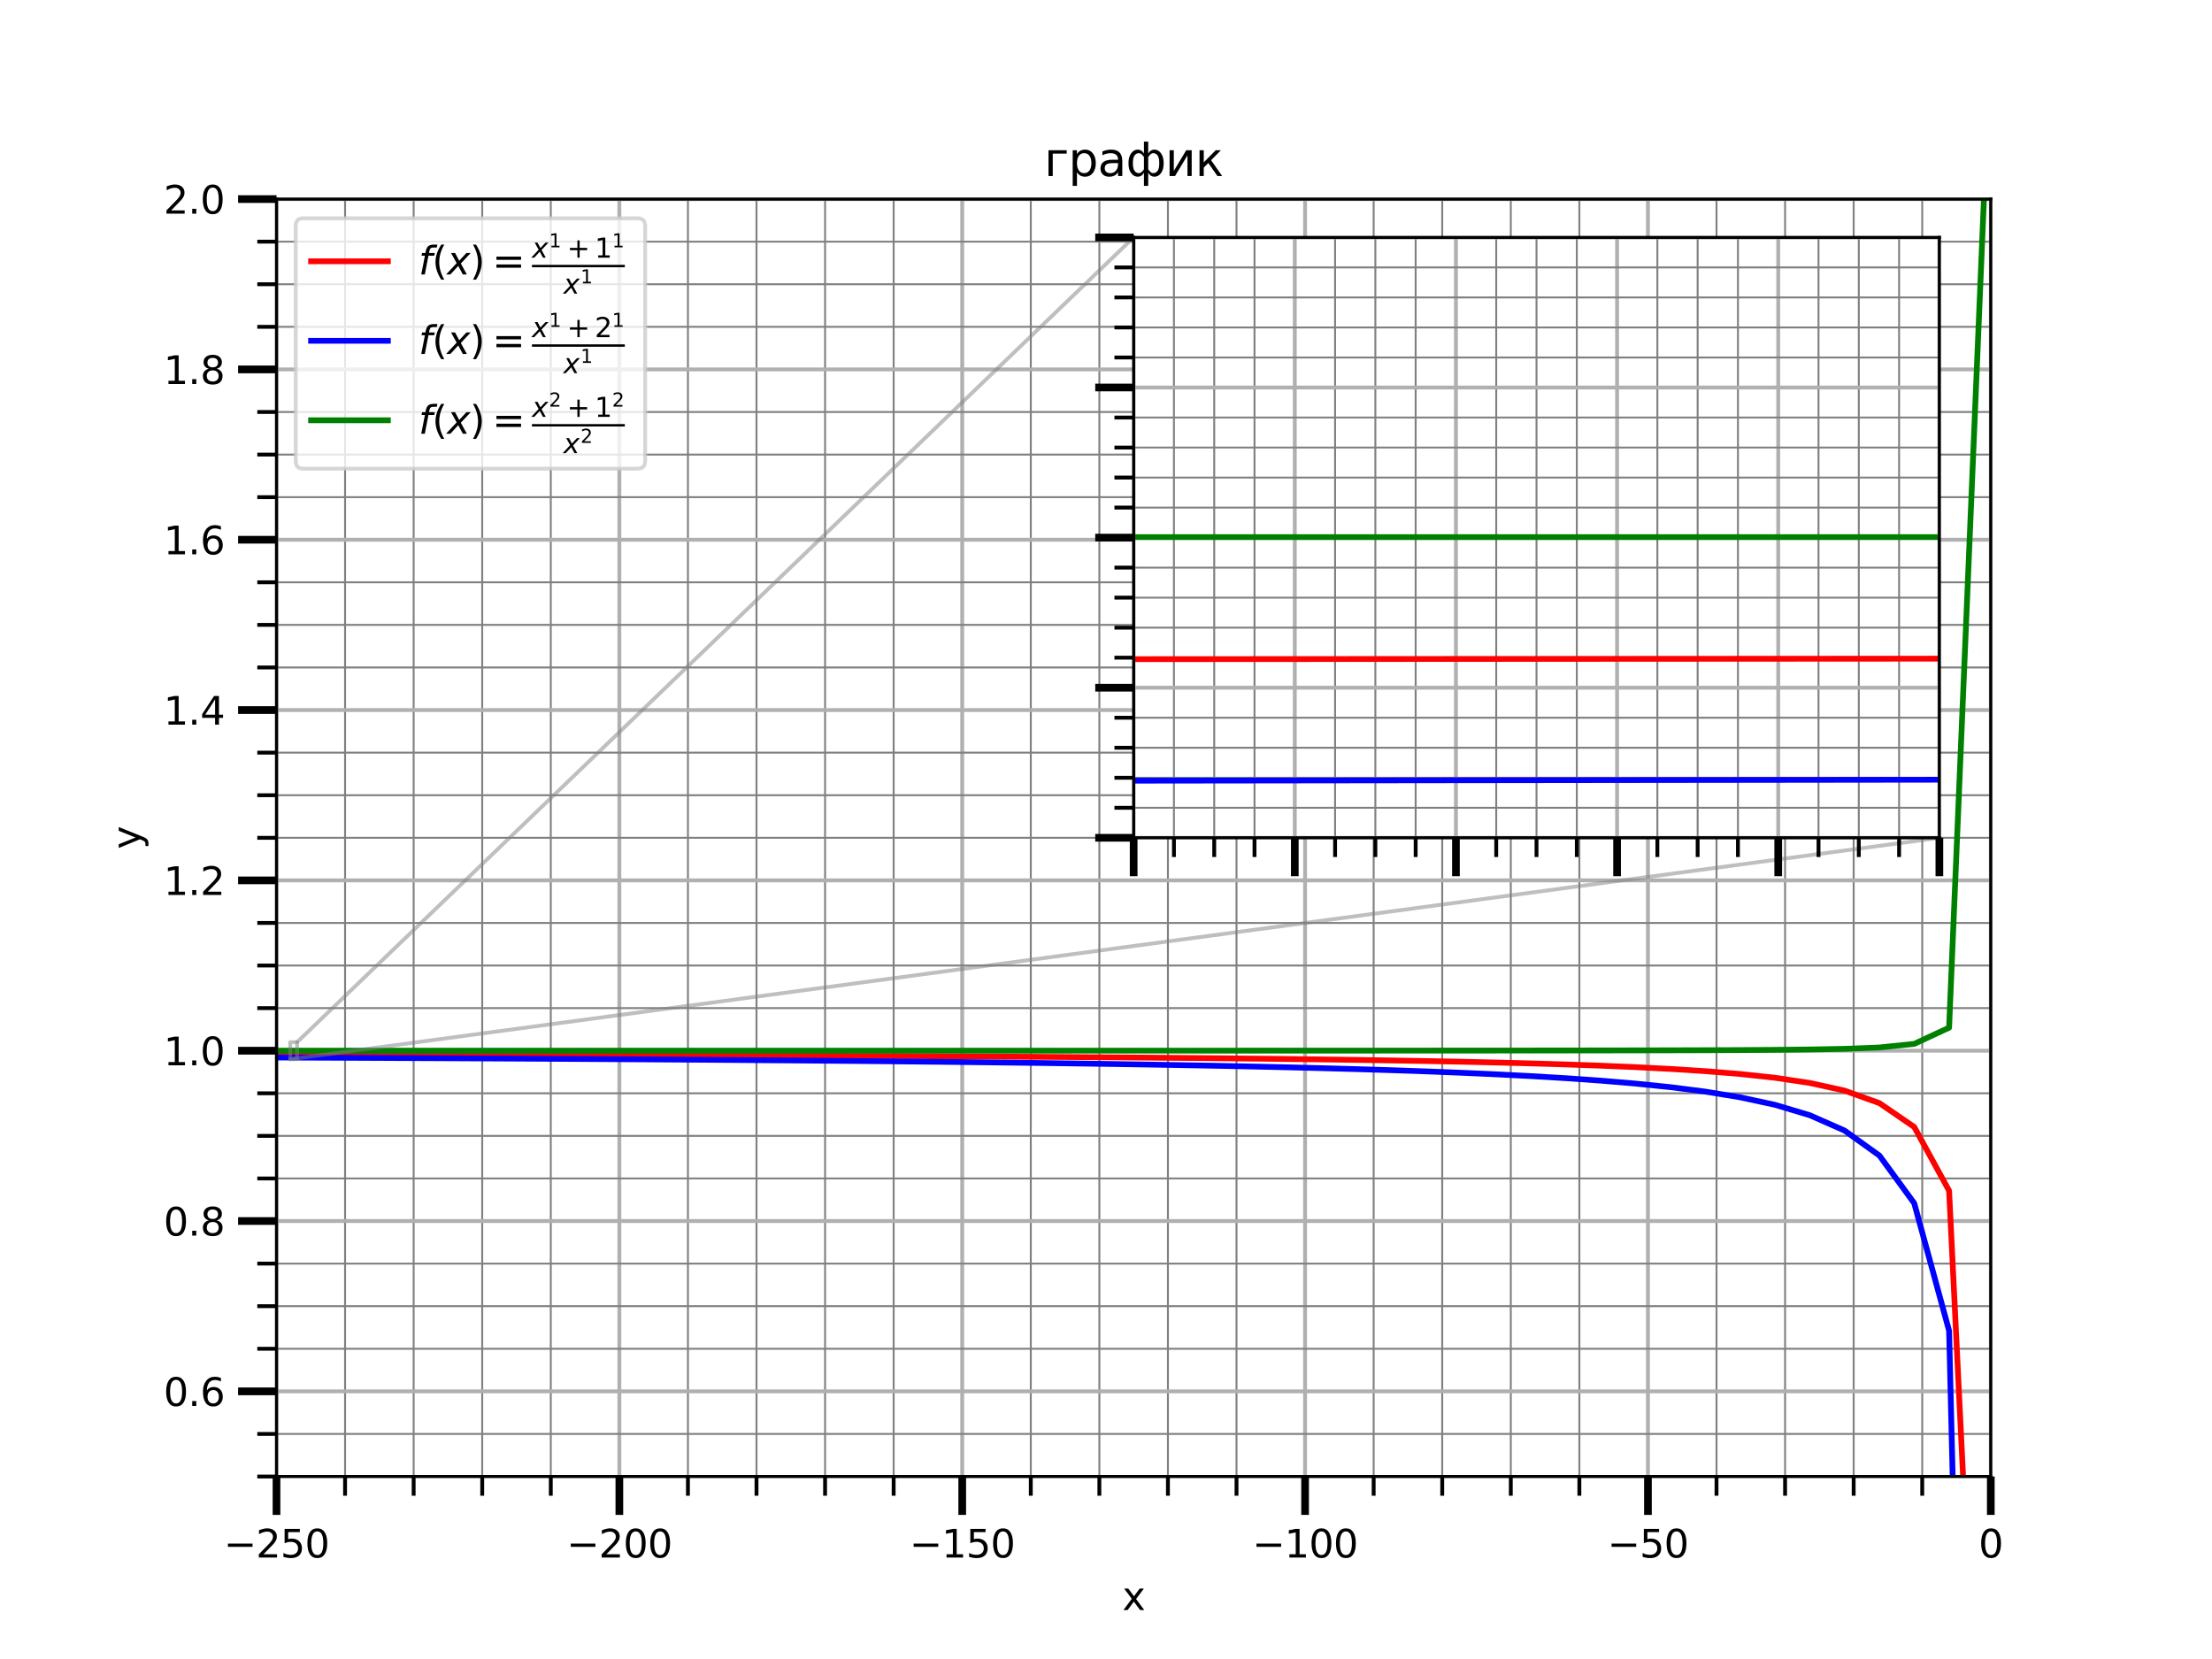 <?xml version="1.0" encoding="utf-8" standalone="no"?>
<!DOCTYPE svg PUBLIC "-//W3C//DTD SVG 1.1//EN"
  "http://www.w3.org/Graphics/SVG/1.1/DTD/svg11.dtd">
<svg xmlns:xlink="http://www.w3.org/1999/xlink" width="576pt" height="432pt" viewBox="0 0 576 432" xmlns="http://www.w3.org/2000/svg" version="1.1">
 <defs>
  <style type="text/css">*{stroke-linejoin: round; stroke-linecap: butt}</style>
 </defs>
 <g id="figure_1">
  <g id="patch_1">
   <path d="M 0 432 
L 576 432 
L 576 0 
L 0 0 
z
" style="fill: #ffffff"/>
  </g>
  <g id="axes_1">
   <g id="patch_2">
    <path d="M 72 384.48 
L 518.4 384.48 
L 518.4 51.84 
L 72 51.84 
z
" style="fill: #ffffff"/>
   </g>
   <g id="matplotlib.axis_1">
    <g id="xtick_1">
     <g id="line2d_1">
      <path d="M 72 384.48 
L 72 51.84 
" clip-path="url(#pe3c70453b3)" style="fill: none; stroke: #b0b0b0; stroke-linecap: square"/>
     </g>
     <g id="line2d_2">
      <defs>
       <path id="md81886b52e" d="M 0 0 
L 0 10 
" style="stroke: #000000; stroke-width: 2"/>
      </defs>
      <g>
       <use xlink:href="#md81886b52e" x="72" y="384.48" style="stroke: #000000; stroke-width: 2"/>
      </g>
     </g>
     <g id="text_1">
      <!-- −250 -->
      <g transform="translate(58.266 405.578) scale(0.1 -0.1)">
       <defs>
        <path id="DejaVuSans-2212" d="M 678 2272 
L 4684 2272 
L 4684 1741 
L 678 1741 
L 678 2272 
z
" transform="scale(0.016)"/>
        <path id="DejaVuSans-32" d="M 1228 531 
L 3431 531 
L 3431 0 
L 469 0 
L 469 531 
Q 828 903 1448 1529 
Q 2069 2156 2228 2338 
Q 2531 2678 2651 2914 
Q 2772 3150 2772 3378 
Q 2772 3750 2511 3984 
Q 2250 4219 1831 4219 
Q 1534 4219 1204 4116 
Q 875 4013 500 3803 
L 500 4441 
Q 881 4594 1212 4672 
Q 1544 4750 1819 4750 
Q 2544 4750 2975 4387 
Q 3406 4025 3406 3419 
Q 3406 3131 3298 2873 
Q 3191 2616 2906 2266 
Q 2828 2175 2409 1742 
Q 1991 1309 1228 531 
z
" transform="scale(0.016)"/>
        <path id="DejaVuSans-35" d="M 691 4666 
L 3169 4666 
L 3169 4134 
L 1269 4134 
L 1269 2991 
Q 1406 3038 1543 3061 
Q 1681 3084 1819 3084 
Q 2600 3084 3056 2656 
Q 3513 2228 3513 1497 
Q 3513 744 3044 326 
Q 2575 -91 1722 -91 
Q 1428 -91 1123 -41 
Q 819 9 494 109 
L 494 744 
Q 775 591 1075 516 
Q 1375 441 1709 441 
Q 2250 441 2565 725 
Q 2881 1009 2881 1497 
Q 2881 1984 2565 2268 
Q 2250 2553 1709 2553 
Q 1456 2553 1204 2497 
Q 953 2441 691 2322 
L 691 4666 
z
" transform="scale(0.016)"/>
        <path id="DejaVuSans-30" d="M 2034 4250 
Q 1547 4250 1301 3770 
Q 1056 3291 1056 2328 
Q 1056 1369 1301 889 
Q 1547 409 2034 409 
Q 2525 409 2770 889 
Q 3016 1369 3016 2328 
Q 3016 3291 2770 3770 
Q 2525 4250 2034 4250 
z
M 2034 4750 
Q 2819 4750 3233 4129 
Q 3647 3509 3647 2328 
Q 3647 1150 3233 529 
Q 2819 -91 2034 -91 
Q 1250 -91 836 529 
Q 422 1150 422 2328 
Q 422 3509 836 4129 
Q 1250 4750 2034 4750 
z
" transform="scale(0.016)"/>
       </defs>
       <use xlink:href="#DejaVuSans-2212"/>
       <use xlink:href="#DejaVuSans-32" x="83.789"/>
       <use xlink:href="#DejaVuSans-35" x="147.412"/>
       <use xlink:href="#DejaVuSans-30" x="211.035"/>
      </g>
     </g>
    </g>
    <g id="xtick_2">
     <g id="line2d_3">
      <path d="M 161.28 384.48 
L 161.28 51.84 
" clip-path="url(#pe3c70453b3)" style="fill: none; stroke: #b0b0b0; stroke-linecap: square"/>
     </g>
     <g id="line2d_4">
      <g>
       <use xlink:href="#md81886b52e" x="161.28" y="384.48" style="stroke: #000000; stroke-width: 2"/>
      </g>
     </g>
     <g id="text_2">
      <!-- −200 -->
      <g transform="translate(147.546 405.578) scale(0.1 -0.1)">
       <use xlink:href="#DejaVuSans-2212"/>
       <use xlink:href="#DejaVuSans-32" x="83.789"/>
       <use xlink:href="#DejaVuSans-30" x="147.412"/>
       <use xlink:href="#DejaVuSans-30" x="211.035"/>
      </g>
     </g>
    </g>
    <g id="xtick_3">
     <g id="line2d_5">
      <path d="M 250.56 384.48 
L 250.56 51.84 
" clip-path="url(#pe3c70453b3)" style="fill: none; stroke: #b0b0b0; stroke-linecap: square"/>
     </g>
     <g id="line2d_6">
      <g>
       <use xlink:href="#md81886b52e" x="250.56" y="384.48" style="stroke: #000000; stroke-width: 2"/>
      </g>
     </g>
     <g id="text_3">
      <!-- −150 -->
      <g transform="translate(236.826 405.578) scale(0.1 -0.1)">
       <defs>
        <path id="DejaVuSans-31" d="M 794 531 
L 1825 531 
L 1825 4091 
L 703 3866 
L 703 4441 
L 1819 4666 
L 2450 4666 
L 2450 531 
L 3481 531 
L 3481 0 
L 794 0 
L 794 531 
z
" transform="scale(0.016)"/>
       </defs>
       <use xlink:href="#DejaVuSans-2212"/>
       <use xlink:href="#DejaVuSans-31" x="83.789"/>
       <use xlink:href="#DejaVuSans-35" x="147.412"/>
       <use xlink:href="#DejaVuSans-30" x="211.035"/>
      </g>
     </g>
    </g>
    <g id="xtick_4">
     <g id="line2d_7">
      <path d="M 339.84 384.48 
L 339.84 51.84 
" clip-path="url(#pe3c70453b3)" style="fill: none; stroke: #b0b0b0; stroke-linecap: square"/>
     </g>
     <g id="line2d_8">
      <g>
       <use xlink:href="#md81886b52e" x="339.84" y="384.48" style="stroke: #000000; stroke-width: 2"/>
      </g>
     </g>
     <g id="text_4">
      <!-- −100 -->
      <g transform="translate(326.106 405.578) scale(0.1 -0.1)">
       <use xlink:href="#DejaVuSans-2212"/>
       <use xlink:href="#DejaVuSans-31" x="83.789"/>
       <use xlink:href="#DejaVuSans-30" x="147.412"/>
       <use xlink:href="#DejaVuSans-30" x="211.035"/>
      </g>
     </g>
    </g>
    <g id="xtick_5">
     <g id="line2d_9">
      <path d="M 429.12 384.48 
L 429.12 51.84 
" clip-path="url(#pe3c70453b3)" style="fill: none; stroke: #b0b0b0; stroke-linecap: square"/>
     </g>
     <g id="line2d_10">
      <g>
       <use xlink:href="#md81886b52e" x="429.12" y="384.48" style="stroke: #000000; stroke-width: 2"/>
      </g>
     </g>
     <g id="text_5">
      <!-- −50 -->
      <g transform="translate(418.568 405.578) scale(0.1 -0.1)">
       <use xlink:href="#DejaVuSans-2212"/>
       <use xlink:href="#DejaVuSans-35" x="83.789"/>
       <use xlink:href="#DejaVuSans-30" x="147.412"/>
      </g>
     </g>
    </g>
    <g id="xtick_6">
     <g id="line2d_11">
      <path d="M 518.4 384.48 
L 518.4 51.84 
" clip-path="url(#pe3c70453b3)" style="fill: none; stroke: #b0b0b0; stroke-linecap: square"/>
     </g>
     <g id="line2d_12">
      <g>
       <use xlink:href="#md81886b52e" x="518.4" y="384.48" style="stroke: #000000; stroke-width: 2"/>
      </g>
     </g>
     <g id="text_6">
      <!-- 0 -->
      <g transform="translate(515.219 405.578) scale(0.1 -0.1)">
       <use xlink:href="#DejaVuSans-30"/>
      </g>
     </g>
    </g>
    <g id="xtick_7">
     <g id="line2d_13">
      <path d="M 89.856 384.48 
L 89.856 51.84 
" clip-path="url(#pe3c70453b3)" style="fill: none; stroke: #808080; stroke-width: 0.5; stroke-linecap: square"/>
     </g>
     <g id="line2d_14">
      <defs>
       <path id="me3b44cc364" d="M 0 0 
L 0 5 
" style="stroke: #000000"/>
      </defs>
      <g>
       <use xlink:href="#me3b44cc364" x="89.856" y="384.48" style="stroke: #000000"/>
      </g>
     </g>
    </g>
    <g id="xtick_8">
     <g id="line2d_15">
      <path d="M 107.712 384.48 
L 107.712 51.84 
" clip-path="url(#pe3c70453b3)" style="fill: none; stroke: #808080; stroke-width: 0.5; stroke-linecap: square"/>
     </g>
     <g id="line2d_16">
      <g>
       <use xlink:href="#me3b44cc364" x="107.712" y="384.48" style="stroke: #000000"/>
      </g>
     </g>
    </g>
    <g id="xtick_9">
     <g id="line2d_17">
      <path d="M 125.568 384.48 
L 125.568 51.84 
" clip-path="url(#pe3c70453b3)" style="fill: none; stroke: #808080; stroke-width: 0.5; stroke-linecap: square"/>
     </g>
     <g id="line2d_18">
      <g>
       <use xlink:href="#me3b44cc364" x="125.568" y="384.48" style="stroke: #000000"/>
      </g>
     </g>
    </g>
    <g id="xtick_10">
     <g id="line2d_19">
      <path d="M 143.424 384.48 
L 143.424 51.84 
" clip-path="url(#pe3c70453b3)" style="fill: none; stroke: #808080; stroke-width: 0.5; stroke-linecap: square"/>
     </g>
     <g id="line2d_20">
      <g>
       <use xlink:href="#me3b44cc364" x="143.424" y="384.48" style="stroke: #000000"/>
      </g>
     </g>
    </g>
    <g id="xtick_11">
     <g id="line2d_21">
      <path d="M 179.136 384.48 
L 179.136 51.84 
" clip-path="url(#pe3c70453b3)" style="fill: none; stroke: #808080; stroke-width: 0.5; stroke-linecap: square"/>
     </g>
     <g id="line2d_22">
      <g>
       <use xlink:href="#me3b44cc364" x="179.136" y="384.48" style="stroke: #000000"/>
      </g>
     </g>
    </g>
    <g id="xtick_12">
     <g id="line2d_23">
      <path d="M 196.992 384.48 
L 196.992 51.84 
" clip-path="url(#pe3c70453b3)" style="fill: none; stroke: #808080; stroke-width: 0.5; stroke-linecap: square"/>
     </g>
     <g id="line2d_24">
      <g>
       <use xlink:href="#me3b44cc364" x="196.992" y="384.48" style="stroke: #000000"/>
      </g>
     </g>
    </g>
    <g id="xtick_13">
     <g id="line2d_25">
      <path d="M 214.848 384.48 
L 214.848 51.84 
" clip-path="url(#pe3c70453b3)" style="fill: none; stroke: #808080; stroke-width: 0.5; stroke-linecap: square"/>
     </g>
     <g id="line2d_26">
      <g>
       <use xlink:href="#me3b44cc364" x="214.848" y="384.48" style="stroke: #000000"/>
      </g>
     </g>
    </g>
    <g id="xtick_14">
     <g id="line2d_27">
      <path d="M 232.704 384.48 
L 232.704 51.84 
" clip-path="url(#pe3c70453b3)" style="fill: none; stroke: #808080; stroke-width: 0.5; stroke-linecap: square"/>
     </g>
     <g id="line2d_28">
      <g>
       <use xlink:href="#me3b44cc364" x="232.704" y="384.48" style="stroke: #000000"/>
      </g>
     </g>
    </g>
    <g id="xtick_15">
     <g id="line2d_29">
      <path d="M 268.416 384.48 
L 268.416 51.84 
" clip-path="url(#pe3c70453b3)" style="fill: none; stroke: #808080; stroke-width: 0.5; stroke-linecap: square"/>
     </g>
     <g id="line2d_30">
      <g>
       <use xlink:href="#me3b44cc364" x="268.416" y="384.48" style="stroke: #000000"/>
      </g>
     </g>
    </g>
    <g id="xtick_16">
     <g id="line2d_31">
      <path d="M 286.272 384.48 
L 286.272 51.84 
" clip-path="url(#pe3c70453b3)" style="fill: none; stroke: #808080; stroke-width: 0.5; stroke-linecap: square"/>
     </g>
     <g id="line2d_32">
      <g>
       <use xlink:href="#me3b44cc364" x="286.272" y="384.48" style="stroke: #000000"/>
      </g>
     </g>
    </g>
    <g id="xtick_17">
     <g id="line2d_33">
      <path d="M 304.128 384.48 
L 304.128 51.84 
" clip-path="url(#pe3c70453b3)" style="fill: none; stroke: #808080; stroke-width: 0.5; stroke-linecap: square"/>
     </g>
     <g id="line2d_34">
      <g>
       <use xlink:href="#me3b44cc364" x="304.128" y="384.48" style="stroke: #000000"/>
      </g>
     </g>
    </g>
    <g id="xtick_18">
     <g id="line2d_35">
      <path d="M 321.984 384.48 
L 321.984 51.84 
" clip-path="url(#pe3c70453b3)" style="fill: none; stroke: #808080; stroke-width: 0.5; stroke-linecap: square"/>
     </g>
     <g id="line2d_36">
      <g>
       <use xlink:href="#me3b44cc364" x="321.984" y="384.48" style="stroke: #000000"/>
      </g>
     </g>
    </g>
    <g id="xtick_19">
     <g id="line2d_37">
      <path d="M 357.696 384.48 
L 357.696 51.84 
" clip-path="url(#pe3c70453b3)" style="fill: none; stroke: #808080; stroke-width: 0.5; stroke-linecap: square"/>
     </g>
     <g id="line2d_38">
      <g>
       <use xlink:href="#me3b44cc364" x="357.696" y="384.48" style="stroke: #000000"/>
      </g>
     </g>
    </g>
    <g id="xtick_20">
     <g id="line2d_39">
      <path d="M 375.552 384.48 
L 375.552 51.84 
" clip-path="url(#pe3c70453b3)" style="fill: none; stroke: #808080; stroke-width: 0.5; stroke-linecap: square"/>
     </g>
     <g id="line2d_40">
      <g>
       <use xlink:href="#me3b44cc364" x="375.552" y="384.48" style="stroke: #000000"/>
      </g>
     </g>
    </g>
    <g id="xtick_21">
     <g id="line2d_41">
      <path d="M 393.408 384.48 
L 393.408 51.84 
" clip-path="url(#pe3c70453b3)" style="fill: none; stroke: #808080; stroke-width: 0.5; stroke-linecap: square"/>
     </g>
     <g id="line2d_42">
      <g>
       <use xlink:href="#me3b44cc364" x="393.408" y="384.48" style="stroke: #000000"/>
      </g>
     </g>
    </g>
    <g id="xtick_22">
     <g id="line2d_43">
      <path d="M 411.264 384.48 
L 411.264 51.84 
" clip-path="url(#pe3c70453b3)" style="fill: none; stroke: #808080; stroke-width: 0.5; stroke-linecap: square"/>
     </g>
     <g id="line2d_44">
      <g>
       <use xlink:href="#me3b44cc364" x="411.264" y="384.48" style="stroke: #000000"/>
      </g>
     </g>
    </g>
    <g id="xtick_23">
     <g id="line2d_45">
      <path d="M 446.976 384.48 
L 446.976 51.84 
" clip-path="url(#pe3c70453b3)" style="fill: none; stroke: #808080; stroke-width: 0.5; stroke-linecap: square"/>
     </g>
     <g id="line2d_46">
      <g>
       <use xlink:href="#me3b44cc364" x="446.976" y="384.48" style="stroke: #000000"/>
      </g>
     </g>
    </g>
    <g id="xtick_24">
     <g id="line2d_47">
      <path d="M 464.832 384.48 
L 464.832 51.84 
" clip-path="url(#pe3c70453b3)" style="fill: none; stroke: #808080; stroke-width: 0.5; stroke-linecap: square"/>
     </g>
     <g id="line2d_48">
      <g>
       <use xlink:href="#me3b44cc364" x="464.832" y="384.48" style="stroke: #000000"/>
      </g>
     </g>
    </g>
    <g id="xtick_25">
     <g id="line2d_49">
      <path d="M 482.688 384.48 
L 482.688 51.84 
" clip-path="url(#pe3c70453b3)" style="fill: none; stroke: #808080; stroke-width: 0.5; stroke-linecap: square"/>
     </g>
     <g id="line2d_50">
      <g>
       <use xlink:href="#me3b44cc364" x="482.688" y="384.48" style="stroke: #000000"/>
      </g>
     </g>
    </g>
    <g id="xtick_26">
     <g id="line2d_51">
      <path d="M 500.544 384.48 
L 500.544 51.84 
" clip-path="url(#pe3c70453b3)" style="fill: none; stroke: #808080; stroke-width: 0.5; stroke-linecap: square"/>
     </g>
     <g id="line2d_52">
      <g>
       <use xlink:href="#me3b44cc364" x="500.544" y="384.48" style="stroke: #000000"/>
      </g>
     </g>
    </g>
    <g id="text_7">
     <!-- x -->
     <g transform="translate(292.241 419.257) scale(0.1 -0.1)">
      <defs>
       <path id="DejaVuSans-78" d="M 3513 3500 
L 2247 1797 
L 3578 0 
L 2900 0 
L 1881 1375 
L 863 0 
L 184 0 
L 1544 1831 
L 300 3500 
L 978 3500 
L 1906 2253 
L 2834 3500 
L 3513 3500 
z
" transform="scale(0.016)"/>
      </defs>
      <use xlink:href="#DejaVuSans-78"/>
     </g>
    </g>
   </g>
   <g id="matplotlib.axis_2">
    <g id="ytick_1">
     <g id="line2d_53">
      <path d="M 72 362.304 
L 518.4 362.304 
" clip-path="url(#pe3c70453b3)" style="fill: none; stroke: #b0b0b0; stroke-linecap: square"/>
     </g>
     <g id="line2d_54">
      <defs>
       <path id="m790b26f5b3" d="M 0 0 
L -10 0 
" style="stroke: #000000; stroke-width: 2"/>
      </defs>
      <g>
       <use xlink:href="#m790b26f5b3" x="72" y="362.304" style="stroke: #000000; stroke-width: 2"/>
      </g>
     </g>
     <g id="text_8">
      <!-- 0.6 -->
      <g transform="translate(42.597 366.103) scale(0.1 -0.1)">
       <defs>
        <path id="DejaVuSans-2e" d="M 684 794 
L 1344 794 
L 1344 0 
L 684 0 
L 684 794 
z
" transform="scale(0.016)"/>
        <path id="DejaVuSans-36" d="M 2113 2584 
Q 1688 2584 1439 2293 
Q 1191 2003 1191 1497 
Q 1191 994 1439 701 
Q 1688 409 2113 409 
Q 2538 409 2786 701 
Q 3034 994 3034 1497 
Q 3034 2003 2786 2293 
Q 2538 2584 2113 2584 
z
M 3366 4563 
L 3366 3988 
Q 3128 4100 2886 4159 
Q 2644 4219 2406 4219 
Q 1781 4219 1451 3797 
Q 1122 3375 1075 2522 
Q 1259 2794 1537 2939 
Q 1816 3084 2150 3084 
Q 2853 3084 3261 2657 
Q 3669 2231 3669 1497 
Q 3669 778 3244 343 
Q 2819 -91 2113 -91 
Q 1303 -91 875 529 
Q 447 1150 447 2328 
Q 447 3434 972 4092 
Q 1497 4750 2381 4750 
Q 2619 4750 2861 4703 
Q 3103 4656 3366 4563 
z
" transform="scale(0.016)"/>
       </defs>
       <use xlink:href="#DejaVuSans-30"/>
       <use xlink:href="#DejaVuSans-2e" x="63.623"/>
       <use xlink:href="#DejaVuSans-36" x="95.41"/>
      </g>
     </g>
    </g>
    <g id="ytick_2">
     <g id="line2d_55">
      <path d="M 72 317.952 
L 518.4 317.952 
" clip-path="url(#pe3c70453b3)" style="fill: none; stroke: #b0b0b0; stroke-linecap: square"/>
     </g>
     <g id="line2d_56">
      <g>
       <use xlink:href="#m790b26f5b3" x="72" y="317.952" style="stroke: #000000; stroke-width: 2"/>
      </g>
     </g>
     <g id="text_9">
      <!-- 0.8 -->
      <g transform="translate(42.597 321.751) scale(0.1 -0.1)">
       <defs>
        <path id="DejaVuSans-38" d="M 2034 2216 
Q 1584 2216 1326 1975 
Q 1069 1734 1069 1313 
Q 1069 891 1326 650 
Q 1584 409 2034 409 
Q 2484 409 2743 651 
Q 3003 894 3003 1313 
Q 3003 1734 2745 1975 
Q 2488 2216 2034 2216 
z
M 1403 2484 
Q 997 2584 770 2862 
Q 544 3141 544 3541 
Q 544 4100 942 4425 
Q 1341 4750 2034 4750 
Q 2731 4750 3128 4425 
Q 3525 4100 3525 3541 
Q 3525 3141 3298 2862 
Q 3072 2584 2669 2484 
Q 3125 2378 3379 2068 
Q 3634 1759 3634 1313 
Q 3634 634 3220 271 
Q 2806 -91 2034 -91 
Q 1263 -91 848 271 
Q 434 634 434 1313 
Q 434 1759 690 2068 
Q 947 2378 1403 2484 
z
M 1172 3481 
Q 1172 3119 1398 2916 
Q 1625 2713 2034 2713 
Q 2441 2713 2670 2916 
Q 2900 3119 2900 3481 
Q 2900 3844 2670 4047 
Q 2441 4250 2034 4250 
Q 1625 4250 1398 4047 
Q 1172 3844 1172 3481 
z
" transform="scale(0.016)"/>
       </defs>
       <use xlink:href="#DejaVuSans-30"/>
       <use xlink:href="#DejaVuSans-2e" x="63.623"/>
       <use xlink:href="#DejaVuSans-38" x="95.41"/>
      </g>
     </g>
    </g>
    <g id="ytick_3">
     <g id="line2d_57">
      <path d="M 72 273.6 
L 518.4 273.6 
" clip-path="url(#pe3c70453b3)" style="fill: none; stroke: #b0b0b0; stroke-linecap: square"/>
     </g>
     <g id="line2d_58">
      <g>
       <use xlink:href="#m790b26f5b3" x="72" y="273.6" style="stroke: #000000; stroke-width: 2"/>
      </g>
     </g>
     <g id="text_10">
      <!-- 1.0 -->
      <g transform="translate(42.597 277.399) scale(0.1 -0.1)">
       <use xlink:href="#DejaVuSans-31"/>
       <use xlink:href="#DejaVuSans-2e" x="63.623"/>
       <use xlink:href="#DejaVuSans-30" x="95.41"/>
      </g>
     </g>
    </g>
    <g id="ytick_4">
     <g id="line2d_59">
      <path d="M 72 229.248 
L 518.4 229.248 
" clip-path="url(#pe3c70453b3)" style="fill: none; stroke: #b0b0b0; stroke-linecap: square"/>
     </g>
     <g id="line2d_60">
      <g>
       <use xlink:href="#m790b26f5b3" x="72" y="229.248" style="stroke: #000000; stroke-width: 2"/>
      </g>
     </g>
     <g id="text_11">
      <!-- 1.2 -->
      <g transform="translate(42.597 233.047) scale(0.1 -0.1)">
       <use xlink:href="#DejaVuSans-31"/>
       <use xlink:href="#DejaVuSans-2e" x="63.623"/>
       <use xlink:href="#DejaVuSans-32" x="95.41"/>
      </g>
     </g>
    </g>
    <g id="ytick_5">
     <g id="line2d_61">
      <path d="M 72 184.896 
L 518.4 184.896 
" clip-path="url(#pe3c70453b3)" style="fill: none; stroke: #b0b0b0; stroke-linecap: square"/>
     </g>
     <g id="line2d_62">
      <g>
       <use xlink:href="#m790b26f5b3" x="72" y="184.896" style="stroke: #000000; stroke-width: 2"/>
      </g>
     </g>
     <g id="text_12">
      <!-- 1.4 -->
      <g transform="translate(42.597 188.695) scale(0.1 -0.1)">
       <defs>
        <path id="DejaVuSans-34" d="M 2419 4116 
L 825 1625 
L 2419 1625 
L 2419 4116 
z
M 2253 4666 
L 3047 4666 
L 3047 1625 
L 3713 1625 
L 3713 1100 
L 3047 1100 
L 3047 0 
L 2419 0 
L 2419 1100 
L 313 1100 
L 313 1709 
L 2253 4666 
z
" transform="scale(0.016)"/>
       </defs>
       <use xlink:href="#DejaVuSans-31"/>
       <use xlink:href="#DejaVuSans-2e" x="63.623"/>
       <use xlink:href="#DejaVuSans-34" x="95.41"/>
      </g>
     </g>
    </g>
    <g id="ytick_6">
     <g id="line2d_63">
      <path d="M 72 140.544 
L 518.4 140.544 
" clip-path="url(#pe3c70453b3)" style="fill: none; stroke: #b0b0b0; stroke-linecap: square"/>
     </g>
     <g id="line2d_64">
      <g>
       <use xlink:href="#m790b26f5b3" x="72" y="140.544" style="stroke: #000000; stroke-width: 2"/>
      </g>
     </g>
     <g id="text_13">
      <!-- 1.6 -->
      <g transform="translate(42.597 144.343) scale(0.1 -0.1)">
       <use xlink:href="#DejaVuSans-31"/>
       <use xlink:href="#DejaVuSans-2e" x="63.623"/>
       <use xlink:href="#DejaVuSans-36" x="95.41"/>
      </g>
     </g>
    </g>
    <g id="ytick_7">
     <g id="line2d_65">
      <path d="M 72 96.192 
L 518.4 96.192 
" clip-path="url(#pe3c70453b3)" style="fill: none; stroke: #b0b0b0; stroke-linecap: square"/>
     </g>
     <g id="line2d_66">
      <g>
       <use xlink:href="#m790b26f5b3" x="72" y="96.192" style="stroke: #000000; stroke-width: 2"/>
      </g>
     </g>
     <g id="text_14">
      <!-- 1.8 -->
      <g transform="translate(42.597 99.991) scale(0.1 -0.1)">
       <use xlink:href="#DejaVuSans-31"/>
       <use xlink:href="#DejaVuSans-2e" x="63.623"/>
       <use xlink:href="#DejaVuSans-38" x="95.41"/>
      </g>
     </g>
    </g>
    <g id="ytick_8">
     <g id="line2d_67">
      <path d="M 72 51.84 
L 518.4 51.84 
" clip-path="url(#pe3c70453b3)" style="fill: none; stroke: #b0b0b0; stroke-linecap: square"/>
     </g>
     <g id="line2d_68">
      <g>
       <use xlink:href="#m790b26f5b3" x="72" y="51.84" style="stroke: #000000; stroke-width: 2"/>
      </g>
     </g>
     <g id="text_15">
      <!-- 2.0 -->
      <g transform="translate(42.597 55.639) scale(0.1 -0.1)">
       <use xlink:href="#DejaVuSans-32"/>
       <use xlink:href="#DejaVuSans-2e" x="63.623"/>
       <use xlink:href="#DejaVuSans-30" x="95.41"/>
      </g>
     </g>
    </g>
    <g id="ytick_9">
     <g id="line2d_69">
      <path d="M 72 384.48 
L 518.4 384.48 
" clip-path="url(#pe3c70453b3)" style="fill: none; stroke: #808080; stroke-width: 0.5; stroke-linecap: square"/>
     </g>
     <g id="line2d_70">
      <defs>
       <path id="m6e34aac5a4" d="M 0 0 
L -5 0 
" style="stroke: #000000"/>
      </defs>
      <g>
       <use xlink:href="#m6e34aac5a4" x="72" y="384.48" style="stroke: #000000"/>
      </g>
     </g>
    </g>
    <g id="ytick_10">
     <g id="line2d_71">
      <path d="M 72 373.392 
L 518.4 373.392 
" clip-path="url(#pe3c70453b3)" style="fill: none; stroke: #808080; stroke-width: 0.5; stroke-linecap: square"/>
     </g>
     <g id="line2d_72">
      <g>
       <use xlink:href="#m6e34aac5a4" x="72" y="373.392" style="stroke: #000000"/>
      </g>
     </g>
    </g>
    <g id="ytick_11">
     <g id="line2d_73">
      <path d="M 72 351.216 
L 518.4 351.216 
" clip-path="url(#pe3c70453b3)" style="fill: none; stroke: #808080; stroke-width: 0.5; stroke-linecap: square"/>
     </g>
     <g id="line2d_74">
      <g>
       <use xlink:href="#m6e34aac5a4" x="72" y="351.216" style="stroke: #000000"/>
      </g>
     </g>
    </g>
    <g id="ytick_12">
     <g id="line2d_75">
      <path d="M 72 340.128 
L 518.4 340.128 
" clip-path="url(#pe3c70453b3)" style="fill: none; stroke: #808080; stroke-width: 0.5; stroke-linecap: square"/>
     </g>
     <g id="line2d_76">
      <g>
       <use xlink:href="#m6e34aac5a4" x="72" y="340.128" style="stroke: #000000"/>
      </g>
     </g>
    </g>
    <g id="ytick_13">
     <g id="line2d_77">
      <path d="M 72 329.04 
L 518.4 329.04 
" clip-path="url(#pe3c70453b3)" style="fill: none; stroke: #808080; stroke-width: 0.5; stroke-linecap: square"/>
     </g>
     <g id="line2d_78">
      <g>
       <use xlink:href="#m6e34aac5a4" x="72" y="329.04" style="stroke: #000000"/>
      </g>
     </g>
    </g>
    <g id="ytick_14">
     <g id="line2d_79">
      <path d="M 72 306.864 
L 518.4 306.864 
" clip-path="url(#pe3c70453b3)" style="fill: none; stroke: #808080; stroke-width: 0.5; stroke-linecap: square"/>
     </g>
     <g id="line2d_80">
      <g>
       <use xlink:href="#m6e34aac5a4" x="72" y="306.864" style="stroke: #000000"/>
      </g>
     </g>
    </g>
    <g id="ytick_15">
     <g id="line2d_81">
      <path d="M 72 295.776 
L 518.4 295.776 
" clip-path="url(#pe3c70453b3)" style="fill: none; stroke: #808080; stroke-width: 0.5; stroke-linecap: square"/>
     </g>
     <g id="line2d_82">
      <g>
       <use xlink:href="#m6e34aac5a4" x="72" y="295.776" style="stroke: #000000"/>
      </g>
     </g>
    </g>
    <g id="ytick_16">
     <g id="line2d_83">
      <path d="M 72 284.688 
L 518.4 284.688 
" clip-path="url(#pe3c70453b3)" style="fill: none; stroke: #808080; stroke-width: 0.5; stroke-linecap: square"/>
     </g>
     <g id="line2d_84">
      <g>
       <use xlink:href="#m6e34aac5a4" x="72" y="284.688" style="stroke: #000000"/>
      </g>
     </g>
    </g>
    <g id="ytick_17">
     <g id="line2d_85">
      <path d="M 72 262.512 
L 518.4 262.512 
" clip-path="url(#pe3c70453b3)" style="fill: none; stroke: #808080; stroke-width: 0.5; stroke-linecap: square"/>
     </g>
     <g id="line2d_86">
      <g>
       <use xlink:href="#m6e34aac5a4" x="72" y="262.512" style="stroke: #000000"/>
      </g>
     </g>
    </g>
    <g id="ytick_18">
     <g id="line2d_87">
      <path d="M 72 251.424 
L 518.4 251.424 
" clip-path="url(#pe3c70453b3)" style="fill: none; stroke: #808080; stroke-width: 0.5; stroke-linecap: square"/>
     </g>
     <g id="line2d_88">
      <g>
       <use xlink:href="#m6e34aac5a4" x="72" y="251.424" style="stroke: #000000"/>
      </g>
     </g>
    </g>
    <g id="ytick_19">
     <g id="line2d_89">
      <path d="M 72 240.336 
L 518.4 240.336 
" clip-path="url(#pe3c70453b3)" style="fill: none; stroke: #808080; stroke-width: 0.5; stroke-linecap: square"/>
     </g>
     <g id="line2d_90">
      <g>
       <use xlink:href="#m6e34aac5a4" x="72" y="240.336" style="stroke: #000000"/>
      </g>
     </g>
    </g>
    <g id="ytick_20">
     <g id="line2d_91">
      <path d="M 72 218.16 
L 518.4 218.16 
" clip-path="url(#pe3c70453b3)" style="fill: none; stroke: #808080; stroke-width: 0.5; stroke-linecap: square"/>
     </g>
     <g id="line2d_92">
      <g>
       <use xlink:href="#m6e34aac5a4" x="72" y="218.16" style="stroke: #000000"/>
      </g>
     </g>
    </g>
    <g id="ytick_21">
     <g id="line2d_93">
      <path d="M 72 207.072 
L 518.4 207.072 
" clip-path="url(#pe3c70453b3)" style="fill: none; stroke: #808080; stroke-width: 0.5; stroke-linecap: square"/>
     </g>
     <g id="line2d_94">
      <g>
       <use xlink:href="#m6e34aac5a4" x="72" y="207.072" style="stroke: #000000"/>
      </g>
     </g>
    </g>
    <g id="ytick_22">
     <g id="line2d_95">
      <path d="M 72 195.984 
L 518.4 195.984 
" clip-path="url(#pe3c70453b3)" style="fill: none; stroke: #808080; stroke-width: 0.5; stroke-linecap: square"/>
     </g>
     <g id="line2d_96">
      <g>
       <use xlink:href="#m6e34aac5a4" x="72" y="195.984" style="stroke: #000000"/>
      </g>
     </g>
    </g>
    <g id="ytick_23">
     <g id="line2d_97">
      <path d="M 72 173.808 
L 518.4 173.808 
" clip-path="url(#pe3c70453b3)" style="fill: none; stroke: #808080; stroke-width: 0.5; stroke-linecap: square"/>
     </g>
     <g id="line2d_98">
      <g>
       <use xlink:href="#m6e34aac5a4" x="72" y="173.808" style="stroke: #000000"/>
      </g>
     </g>
    </g>
    <g id="ytick_24">
     <g id="line2d_99">
      <path d="M 72 162.72 
L 518.4 162.72 
" clip-path="url(#pe3c70453b3)" style="fill: none; stroke: #808080; stroke-width: 0.5; stroke-linecap: square"/>
     </g>
     <g id="line2d_100">
      <g>
       <use xlink:href="#m6e34aac5a4" x="72" y="162.72" style="stroke: #000000"/>
      </g>
     </g>
    </g>
    <g id="ytick_25">
     <g id="line2d_101">
      <path d="M 72 151.632 
L 518.4 151.632 
" clip-path="url(#pe3c70453b3)" style="fill: none; stroke: #808080; stroke-width: 0.5; stroke-linecap: square"/>
     </g>
     <g id="line2d_102">
      <g>
       <use xlink:href="#m6e34aac5a4" x="72" y="151.632" style="stroke: #000000"/>
      </g>
     </g>
    </g>
    <g id="ytick_26">
     <g id="line2d_103">
      <path d="M 72 129.456 
L 518.4 129.456 
" clip-path="url(#pe3c70453b3)" style="fill: none; stroke: #808080; stroke-width: 0.5; stroke-linecap: square"/>
     </g>
     <g id="line2d_104">
      <g>
       <use xlink:href="#m6e34aac5a4" x="72" y="129.456" style="stroke: #000000"/>
      </g>
     </g>
    </g>
    <g id="ytick_27">
     <g id="line2d_105">
      <path d="M 72 118.368 
L 518.4 118.368 
" clip-path="url(#pe3c70453b3)" style="fill: none; stroke: #808080; stroke-width: 0.5; stroke-linecap: square"/>
     </g>
     <g id="line2d_106">
      <g>
       <use xlink:href="#m6e34aac5a4" x="72" y="118.368" style="stroke: #000000"/>
      </g>
     </g>
    </g>
    <g id="ytick_28">
     <g id="line2d_107">
      <path d="M 72 107.28 
L 518.4 107.28 
" clip-path="url(#pe3c70453b3)" style="fill: none; stroke: #808080; stroke-width: 0.5; stroke-linecap: square"/>
     </g>
     <g id="line2d_108">
      <g>
       <use xlink:href="#m6e34aac5a4" x="72" y="107.28" style="stroke: #000000"/>
      </g>
     </g>
    </g>
    <g id="ytick_29">
     <g id="line2d_109">
      <path d="M 72 85.104 
L 518.4 85.104 
" clip-path="url(#pe3c70453b3)" style="fill: none; stroke: #808080; stroke-width: 0.5; stroke-linecap: square"/>
     </g>
     <g id="line2d_110">
      <g>
       <use xlink:href="#m6e34aac5a4" x="72" y="85.104" style="stroke: #000000"/>
      </g>
     </g>
    </g>
    <g id="ytick_30">
     <g id="line2d_111">
      <path d="M 72 74.016 
L 518.4 74.016 
" clip-path="url(#pe3c70453b3)" style="fill: none; stroke: #808080; stroke-width: 0.5; stroke-linecap: square"/>
     </g>
     <g id="line2d_112">
      <g>
       <use xlink:href="#m6e34aac5a4" x="72" y="74.016" style="stroke: #000000"/>
      </g>
     </g>
    </g>
    <g id="ytick_31">
     <g id="line2d_113">
      <path d="M 72 62.928 
L 518.4 62.928 
" clip-path="url(#pe3c70453b3)" style="fill: none; stroke: #808080; stroke-width: 0.5; stroke-linecap: square"/>
     </g>
     <g id="line2d_114">
      <g>
       <use xlink:href="#m6e34aac5a4" x="72" y="62.928" style="stroke: #000000"/>
      </g>
     </g>
    </g>
    <g id="text_16">
     <!-- y -->
     <g transform="translate(36.517 221.119) rotate(-90) scale(0.1 -0.1)">
      <defs>
       <path id="DejaVuSans-79" d="M 2059 -325 
Q 1816 -950 1584 -1140 
Q 1353 -1331 966 -1331 
L 506 -1331 
L 506 -850 
L 844 -850 
Q 1081 -850 1212 -737 
Q 1344 -625 1503 -206 
L 1606 56 
L 191 3500 
L 800 3500 
L 1894 763 
L 2988 3500 
L 3597 3500 
L 2059 -325 
z
" transform="scale(0.016)"/>
      </defs>
      <use xlink:href="#DejaVuSans-79"/>
     </g>
    </g>
   </g>
   <g id="line2d_115">
    <path d="M 72 274.487 
L 81.074 274.505 
L 90.148 274.525 
L 99.221 274.545 
L 108.295 274.566 
L 117.369 274.587 
L 126.443 274.61 
L 135.516 274.634 
L 144.59 274.659 
L 153.664 274.686 
L 162.738 274.713 
L 171.811 274.742 
L 180.885 274.773 
L 189.959 274.806 
L 199.033 274.84 
L 208.106 274.876 
L 217.18 274.915 
L 226.254 274.955 
L 235.328 274.999 
L 244.402 275.045 
L 253.475 275.095 
L 262.549 275.148 
L 271.623 275.205 
L 280.697 275.266 
L 289.77 275.332 
L 298.844 275.404 
L 307.918 275.481 
L 316.992 275.566 
L 326.065 275.659 
L 335.139 275.761 
L 344.213 275.873 
L 353.287 275.998 
L 362.36 276.138 
L 371.434 276.294 
L 380.508 276.472 
L 389.582 276.674 
L 398.655 276.907 
L 407.729 277.178 
L 416.803 277.498 
L 425.877 277.88 
L 434.951 278.345 
L 444.024 278.924 
L 453.098 279.664 
L 462.172 280.642 
L 471.246 281.997 
L 480.319 283.998 
L 489.393 287.251 
L 498.467 293.465 
L 507.541 310.064 
L 513.561 433 
" clip-path="url(#pe3c70453b3)" style="fill: none; stroke: #ff0000; stroke-width: 1.5; stroke-linecap: square"/>
   </g>
   <g id="line2d_116">
    <path d="M 72 275.374 
L 81.074 275.411 
L 90.148 275.449 
L 99.221 275.489 
L 108.295 275.531 
L 117.369 275.575 
L 126.443 275.62 
L 135.516 275.668 
L 144.59 275.719 
L 153.664 275.771 
L 162.738 275.827 
L 171.811 275.885 
L 180.885 275.946 
L 189.959 276.011 
L 199.033 276.08 
L 208.106 276.152 
L 217.18 276.229 
L 226.254 276.311 
L 235.328 276.398 
L 244.402 276.49 
L 253.475 276.589 
L 262.549 276.695 
L 271.623 276.809 
L 280.697 276.932 
L 289.77 277.064 
L 298.844 277.207 
L 307.918 277.363 
L 316.992 277.532 
L 326.065 277.718 
L 335.139 277.921 
L 344.213 278.147 
L 353.287 278.396 
L 362.36 278.675 
L 371.434 278.989 
L 380.508 279.343 
L 389.582 279.748 
L 398.655 280.214 
L 407.729 280.756 
L 416.803 281.395 
L 425.877 282.159 
L 434.951 283.09 
L 444.024 284.248 
L 453.098 285.728 
L 462.172 287.685 
L 471.246 290.395 
L 480.319 294.397 
L 489.393 300.902 
L 498.467 313.33 
L 507.541 346.528 
L 509.658 433 
" clip-path="url(#pe3c70453b3)" style="fill: none; stroke: #0000ff; stroke-width: 1.5; stroke-linecap: square"/>
   </g>
   <g id="line2d_117">
    <path d="M 72 273.596 
L 81.074 273.596 
L 90.148 273.596 
L 99.221 273.596 
L 108.295 273.596 
L 117.369 273.596 
L 126.443 273.595 
L 135.516 273.595 
L 144.59 273.595 
L 153.664 273.595 
L 162.738 273.594 
L 171.811 273.594 
L 180.885 273.594 
L 189.959 273.593 
L 199.033 273.593 
L 208.106 273.593 
L 217.18 273.592 
L 226.254 273.592 
L 235.328 273.591 
L 244.402 273.591 
L 253.475 273.59 
L 262.549 273.589 
L 271.623 273.588 
L 280.697 273.587 
L 289.77 273.586 
L 298.844 273.585 
L 307.918 273.584 
L 316.992 273.583 
L 326.065 273.581 
L 335.139 273.579 
L 344.213 273.577 
L 353.287 273.574 
L 362.36 273.571 
L 371.434 273.567 
L 380.508 273.563 
L 389.582 273.557 
L 398.655 273.551 
L 407.729 273.542 
L 416.803 273.531 
L 425.877 273.517 
L 434.951 273.498 
L 444.024 273.472 
L 453.098 273.434 
L 462.172 273.376 
L 471.246 273.282 
L 480.319 273.112 
L 489.393 272.76 
L 498.467 271.82 
L 507.541 267.604 
L 516.614 51.84 
" clip-path="url(#pe3c70453b3)" style="fill: none; stroke: #008000; stroke-width: 1.5; stroke-linecap: square"/>
   </g>
   <g id="patch_3">
    <path d="M 72 384.48 
L 72 51.84 
" style="fill: none; stroke: #000000; stroke-width: 0.8; stroke-linejoin: miter; stroke-linecap: square"/>
   </g>
   <g id="patch_4">
    <path d="M 518.4 384.48 
L 518.4 51.84 
" style="fill: none; stroke: #000000; stroke-width: 0.8; stroke-linejoin: miter; stroke-linecap: square"/>
   </g>
   <g id="patch_5">
    <path d="M 72 384.48 
L 518.4 384.48 
" style="fill: none; stroke: #000000; stroke-width: 0.8; stroke-linejoin: miter; stroke-linecap: square"/>
   </g>
   <g id="patch_6">
    <path d="M 72 51.84 
L 518.4 51.84 
" style="fill: none; stroke: #000000; stroke-width: 0.8; stroke-linejoin: miter; stroke-linecap: square"/>
   </g>
   <g id="text_17">
    <!-- график -->
    <g transform="translate(271.908 45.84) scale(0.12 -0.12)">
     <defs>
      <path id="DejaVuSans-433" d="M 581 0 
L 581 3500 
L 3050 3500 
L 3050 3041 
L 1159 3041 
L 1159 0 
L 581 0 
z
" transform="scale(0.016)"/>
      <path id="DejaVuSans-440" d="M 1159 525 
L 1159 -1331 
L 581 -1331 
L 581 3500 
L 1159 3500 
L 1159 2969 
Q 1341 3281 1617 3432 
Q 1894 3584 2278 3584 
Q 2916 3584 3314 3078 
Q 3713 2572 3713 1747 
Q 3713 922 3314 415 
Q 2916 -91 2278 -91 
Q 1894 -91 1617 61 
Q 1341 213 1159 525 
z
M 3116 1747 
Q 3116 2381 2855 2742 
Q 2594 3103 2138 3103 
Q 1681 3103 1420 2742 
Q 1159 2381 1159 1747 
Q 1159 1113 1420 752 
Q 1681 391 2138 391 
Q 2594 391 2855 752 
Q 3116 1113 3116 1747 
z
" transform="scale(0.016)"/>
      <path id="DejaVuSans-430" d="M 2194 1759 
Q 1497 1759 1228 1600 
Q 959 1441 959 1056 
Q 959 750 1161 570 
Q 1363 391 1709 391 
Q 2188 391 2477 730 
Q 2766 1069 2766 1631 
L 2766 1759 
L 2194 1759 
z
M 3341 1997 
L 3341 0 
L 2766 0 
L 2766 531 
Q 2569 213 2275 61 
Q 1981 -91 1556 -91 
Q 1019 -91 701 211 
Q 384 513 384 1019 
Q 384 1609 779 1909 
Q 1175 2209 1959 2209 
L 2766 2209 
L 2766 2266 
Q 2766 2663 2505 2880 
Q 2244 3097 1772 3097 
Q 1472 3097 1187 3025 
Q 903 2953 641 2809 
L 641 3341 
Q 956 3463 1253 3523 
Q 1550 3584 1831 3584 
Q 2591 3584 2966 3190 
Q 3341 2797 3341 1997 
z
" transform="scale(0.016)"/>
      <path id="DejaVuSans-444" d="M 947 1747 
Q 947 1013 1173 702 
Q 1400 391 1784 391 
Q 2091 391 2447 916 
L 2447 2578 
Q 2091 3103 1784 3103 
Q 1400 3103 1173 2792 
Q 947 2481 947 1747 
z
M 2447 -1331 
L 2447 447 
Q 2269 153 2064 31 
Q 1859 -91 1600 -91 
Q 1078 -91 714 392 
Q 350 875 350 1734 
Q 350 2594 714 3089 
Q 1078 3584 1600 3584 
Q 1859 3584 2064 3465 
Q 2269 3347 2447 3053 
L 2447 4666 
L 3025 4666 
L 3025 3053 
Q 3203 3347 3408 3465 
Q 3613 3584 3872 3584 
Q 4394 3584 4758 3089 
Q 5122 2594 5122 1734 
Q 5122 875 4758 392 
Q 4394 -91 3872 -91 
Q 3613 -91 3408 31 
Q 3203 153 3025 447 
L 3025 -1331 
L 2447 -1331 
z
M 4525 1747 
Q 4525 2481 4298 2792 
Q 4072 3103 3688 3103 
Q 3381 3103 3025 2578 
L 3025 916 
Q 3381 391 3688 391 
Q 4072 391 4298 702 
Q 4525 1013 4525 1747 
z
" transform="scale(0.016)"/>
      <path id="DejaVuSans-438" d="M 3578 3500 
L 3578 0 
L 3006 0 
L 3006 2809 
L 1319 0 
L 581 0 
L 581 3500 
L 1153 3500 
L 1153 697 
L 2838 3500 
L 3578 3500 
z
" transform="scale(0.016)"/>
      <path id="DejaVuSans-43a" d="M 581 3500 
L 1153 3500 
L 1153 1856 
L 2775 3500 
L 3481 3500 
L 2144 2147 
L 3653 0 
L 3009 0 
L 1769 1766 
L 1153 1141 
L 1153 0 
L 581 0 
L 581 3500 
z
" transform="scale(0.016)"/>
     </defs>
     <use xlink:href="#DejaVuSans-433"/>
     <use xlink:href="#DejaVuSans-440" x="52.539"/>
     <use xlink:href="#DejaVuSans-430" x="116.016"/>
     <use xlink:href="#DejaVuSans-444" x="177.295"/>
     <use xlink:href="#DejaVuSans-438" x="262.793"/>
     <use xlink:href="#DejaVuSans-43a" x="327.783"/>
    </g>
   </g>
   <g id="patch_7">
    <path d="M 77.357 275.818 
L 75.571 275.818 
L 75.571 271.382 
L 77.357 271.382 
L 77.357 275.818 
z
" clip-path="url(#pe3c70453b3)" style="fill: none; opacity: 0.5; stroke: #808080; stroke-linejoin: miter"/>
   </g>
   <g id="patch_8">
    <path d="M 295.2 61.819 
Q 186.278 166.601 77.357 271.382 
" style="fill: none; opacity: 0.5; stroke: #808080; stroke-linecap: round"/>
   </g>
   <g id="patch_9">
    <path d="M 505.008 218.16 
Q 290.29 246.989 75.571 275.818 
" style="fill: none; opacity: 0.5; stroke: #808080; stroke-linecap: round"/>
   </g>
   <g id="axes_2">
    <g id="patch_10">
     <path d="M 295.2 218.16 
L 505.008 218.16 
L 505.008 61.819 
L 295.2 61.819 
z
" style="fill: #ffffff"/>
    </g>
    <g id="matplotlib.axis_3">
     <g id="xtick_27">
      <g id="line2d_118">
       <path d="M 505.008 218.16 
L 505.008 61.819 
" clip-path="url(#pe4edf078c7)" style="fill: none; stroke: #b0b0b0; stroke-linecap: square"/>
      </g>
      <g id="line2d_119">
       <g>
        <use xlink:href="#md81886b52e" x="505.008" y="218.16" style="stroke: #000000; stroke-width: 2"/>
       </g>
      </g>
     </g>
     <g id="xtick_28">
      <g id="line2d_120">
       <path d="M 463.046 218.16 
L 463.046 61.819 
" clip-path="url(#pe4edf078c7)" style="fill: none; stroke: #b0b0b0; stroke-linecap: square"/>
      </g>
      <g id="line2d_121">
       <g>
        <use xlink:href="#md81886b52e" x="463.046" y="218.16" style="stroke: #000000; stroke-width: 2"/>
       </g>
      </g>
     </g>
     <g id="xtick_29">
      <g id="line2d_122">
       <path d="M 421.085 218.16 
L 421.085 61.819 
" clip-path="url(#pe4edf078c7)" style="fill: none; stroke: #b0b0b0; stroke-linecap: square"/>
      </g>
      <g id="line2d_123">
       <g>
        <use xlink:href="#md81886b52e" x="421.085" y="218.16" style="stroke: #000000; stroke-width: 2"/>
       </g>
      </g>
     </g>
     <g id="xtick_30">
      <g id="line2d_124">
       <path d="M 379.123 218.16 
L 379.123 61.819 
" clip-path="url(#pe4edf078c7)" style="fill: none; stroke: #b0b0b0; stroke-linecap: square"/>
      </g>
      <g id="line2d_125">
       <g>
        <use xlink:href="#md81886b52e" x="379.123" y="218.16" style="stroke: #000000; stroke-width: 2"/>
       </g>
      </g>
     </g>
     <g id="xtick_31">
      <g id="line2d_126">
       <path d="M 337.162 218.16 
L 337.162 61.819 
" clip-path="url(#pe4edf078c7)" style="fill: none; stroke: #b0b0b0; stroke-linecap: square"/>
      </g>
      <g id="line2d_127">
       <g>
        <use xlink:href="#md81886b52e" x="337.162" y="218.16" style="stroke: #000000; stroke-width: 2"/>
       </g>
      </g>
     </g>
     <g id="xtick_32">
      <g id="line2d_128">
       <path d="M 295.2 218.16 
L 295.2 61.819 
" clip-path="url(#pe4edf078c7)" style="fill: none; stroke: #b0b0b0; stroke-linecap: square"/>
      </g>
      <g id="line2d_129">
       <g>
        <use xlink:href="#md81886b52e" x="295.2" y="218.16" style="stroke: #000000; stroke-width: 2"/>
       </g>
      </g>
     </g>
     <g id="xtick_33">
      <g id="line2d_130">
       <path d="M 494.518 218.16 
L 494.518 61.819 
" clip-path="url(#pe4edf078c7)" style="fill: none; stroke: #808080; stroke-width: 0.5; stroke-linecap: square"/>
      </g>
      <g id="line2d_131">
       <g>
        <use xlink:href="#me3b44cc364" x="494.518" y="218.16" style="stroke: #000000"/>
       </g>
      </g>
     </g>
     <g id="xtick_34">
      <g id="line2d_132">
       <path d="M 484.027 218.16 
L 484.027 61.819 
" clip-path="url(#pe4edf078c7)" style="fill: none; stroke: #808080; stroke-width: 0.5; stroke-linecap: square"/>
      </g>
      <g id="line2d_133">
       <g>
        <use xlink:href="#me3b44cc364" x="484.027" y="218.16" style="stroke: #000000"/>
       </g>
      </g>
     </g>
     <g id="xtick_35">
      <g id="line2d_134">
       <path d="M 473.537 218.16 
L 473.537 61.819 
" clip-path="url(#pe4edf078c7)" style="fill: none; stroke: #808080; stroke-width: 0.5; stroke-linecap: square"/>
      </g>
      <g id="line2d_135">
       <g>
        <use xlink:href="#me3b44cc364" x="473.537" y="218.16" style="stroke: #000000"/>
       </g>
      </g>
     </g>
     <g id="xtick_36">
      <g id="line2d_136">
       <path d="M 452.556 218.16 
L 452.556 61.819 
" clip-path="url(#pe4edf078c7)" style="fill: none; stroke: #808080; stroke-width: 0.5; stroke-linecap: square"/>
      </g>
      <g id="line2d_137">
       <g>
        <use xlink:href="#me3b44cc364" x="452.556" y="218.16" style="stroke: #000000"/>
       </g>
      </g>
     </g>
     <g id="xtick_37">
      <g id="line2d_138">
       <path d="M 442.066 218.16 
L 442.066 61.819 
" clip-path="url(#pe4edf078c7)" style="fill: none; stroke: #808080; stroke-width: 0.5; stroke-linecap: square"/>
      </g>
      <g id="line2d_139">
       <g>
        <use xlink:href="#me3b44cc364" x="442.066" y="218.16" style="stroke: #000000"/>
       </g>
      </g>
     </g>
     <g id="xtick_38">
      <g id="line2d_140">
       <path d="M 431.575 218.16 
L 431.575 61.819 
" clip-path="url(#pe4edf078c7)" style="fill: none; stroke: #808080; stroke-width: 0.5; stroke-linecap: square"/>
      </g>
      <g id="line2d_141">
       <g>
        <use xlink:href="#me3b44cc364" x="431.575" y="218.16" style="stroke: #000000"/>
       </g>
      </g>
     </g>
     <g id="xtick_39">
      <g id="line2d_142">
       <path d="M 410.594 218.16 
L 410.594 61.819 
" clip-path="url(#pe4edf078c7)" style="fill: none; stroke: #808080; stroke-width: 0.5; stroke-linecap: square"/>
      </g>
      <g id="line2d_143">
       <g>
        <use xlink:href="#me3b44cc364" x="410.594" y="218.16" style="stroke: #000000"/>
       </g>
      </g>
     </g>
     <g id="xtick_40">
      <g id="line2d_144">
       <path d="M 400.104 218.16 
L 400.104 61.819 
" clip-path="url(#pe4edf078c7)" style="fill: none; stroke: #808080; stroke-width: 0.5; stroke-linecap: square"/>
      </g>
      <g id="line2d_145">
       <g>
        <use xlink:href="#me3b44cc364" x="400.104" y="218.16" style="stroke: #000000"/>
       </g>
      </g>
     </g>
     <g id="xtick_41">
      <g id="line2d_146">
       <path d="M 389.614 218.16 
L 389.614 61.819 
" clip-path="url(#pe4edf078c7)" style="fill: none; stroke: #808080; stroke-width: 0.5; stroke-linecap: square"/>
      </g>
      <g id="line2d_147">
       <g>
        <use xlink:href="#me3b44cc364" x="389.614" y="218.16" style="stroke: #000000"/>
       </g>
      </g>
     </g>
     <g id="xtick_42">
      <g id="line2d_148">
       <path d="M 368.633 218.16 
L 368.633 61.819 
" clip-path="url(#pe4edf078c7)" style="fill: none; stroke: #808080; stroke-width: 0.5; stroke-linecap: square"/>
      </g>
      <g id="line2d_149">
       <g>
        <use xlink:href="#me3b44cc364" x="368.633" y="218.16" style="stroke: #000000"/>
       </g>
      </g>
     </g>
     <g id="xtick_43">
      <g id="line2d_150">
       <path d="M 358.142 218.16 
L 358.142 61.819 
" clip-path="url(#pe4edf078c7)" style="fill: none; stroke: #808080; stroke-width: 0.5; stroke-linecap: square"/>
      </g>
      <g id="line2d_151">
       <g>
        <use xlink:href="#me3b44cc364" x="358.142" y="218.16" style="stroke: #000000"/>
       </g>
      </g>
     </g>
     <g id="xtick_44">
      <g id="line2d_152">
       <path d="M 347.652 218.16 
L 347.652 61.819 
" clip-path="url(#pe4edf078c7)" style="fill: none; stroke: #808080; stroke-width: 0.5; stroke-linecap: square"/>
      </g>
      <g id="line2d_153">
       <g>
        <use xlink:href="#me3b44cc364" x="347.652" y="218.16" style="stroke: #000000"/>
       </g>
      </g>
     </g>
     <g id="xtick_45">
      <g id="line2d_154">
       <path d="M 326.671 218.16 
L 326.671 61.819 
" clip-path="url(#pe4edf078c7)" style="fill: none; stroke: #808080; stroke-width: 0.5; stroke-linecap: square"/>
      </g>
      <g id="line2d_155">
       <g>
        <use xlink:href="#me3b44cc364" x="326.671" y="218.16" style="stroke: #000000"/>
       </g>
      </g>
     </g>
     <g id="xtick_46">
      <g id="line2d_156">
       <path d="M 316.181 218.16 
L 316.181 61.819 
" clip-path="url(#pe4edf078c7)" style="fill: none; stroke: #808080; stroke-width: 0.5; stroke-linecap: square"/>
      </g>
      <g id="line2d_157">
       <g>
        <use xlink:href="#me3b44cc364" x="316.181" y="218.16" style="stroke: #000000"/>
       </g>
      </g>
     </g>
     <g id="xtick_47">
      <g id="line2d_158">
       <path d="M 305.69 218.16 
L 305.69 61.819 
" clip-path="url(#pe4edf078c7)" style="fill: none; stroke: #808080; stroke-width: 0.5; stroke-linecap: square"/>
      </g>
      <g id="line2d_159">
       <g>
        <use xlink:href="#me3b44cc364" x="305.69" y="218.16" style="stroke: #000000"/>
       </g>
      </g>
     </g>
    </g>
    <g id="matplotlib.axis_4">
     <g id="ytick_32">
      <g id="line2d_160">
       <path d="M 295.2 218.16 
L 505.008 218.16 
" clip-path="url(#pe4edf078c7)" style="fill: none; stroke: #b0b0b0; stroke-linecap: square"/>
      </g>
      <g id="line2d_161">
       <g>
        <use xlink:href="#m790b26f5b3" x="295.2" y="218.16" style="stroke: #000000; stroke-width: 2"/>
       </g>
      </g>
     </g>
     <g id="ytick_33">
      <g id="line2d_162">
       <path d="M 295.2 179.075 
L 505.008 179.075 
" clip-path="url(#pe4edf078c7)" style="fill: none; stroke: #b0b0b0; stroke-linecap: square"/>
      </g>
      <g id="line2d_163">
       <g>
        <use xlink:href="#m790b26f5b3" x="295.2" y="179.075" style="stroke: #000000; stroke-width: 2"/>
       </g>
      </g>
     </g>
     <g id="ytick_34">
      <g id="line2d_164">
       <path d="M 295.2 139.99 
L 505.008 139.99 
" clip-path="url(#pe4edf078c7)" style="fill: none; stroke: #b0b0b0; stroke-linecap: square"/>
      </g>
      <g id="line2d_165">
       <g>
        <use xlink:href="#m790b26f5b3" x="295.2" y="139.99" style="stroke: #000000; stroke-width: 2"/>
       </g>
      </g>
     </g>
     <g id="ytick_35">
      <g id="line2d_166">
       <path d="M 295.2 100.904 
L 505.008 100.904 
" clip-path="url(#pe4edf078c7)" style="fill: none; stroke: #b0b0b0; stroke-linecap: square"/>
      </g>
      <g id="line2d_167">
       <g>
        <use xlink:href="#m790b26f5b3" x="295.2" y="100.904" style="stroke: #000000; stroke-width: 2"/>
       </g>
      </g>
     </g>
     <g id="ytick_36">
      <g id="line2d_168">
       <path d="M 295.2 61.819 
L 505.008 61.819 
" clip-path="url(#pe4edf078c7)" style="fill: none; stroke: #b0b0b0; stroke-linecap: square"/>
      </g>
      <g id="line2d_169">
       <g>
        <use xlink:href="#m790b26f5b3" x="295.2" y="61.819" style="stroke: #000000; stroke-width: 2"/>
       </g>
      </g>
     </g>
     <g id="ytick_37">
      <g id="line2d_170">
       <path d="M 295.2 210.343 
L 505.008 210.343 
" clip-path="url(#pe4edf078c7)" style="fill: none; stroke: #808080; stroke-width: 0.5; stroke-linecap: square"/>
      </g>
      <g id="line2d_171">
       <g>
        <use xlink:href="#m6e34aac5a4" x="295.2" y="210.343" style="stroke: #000000"/>
       </g>
      </g>
     </g>
     <g id="ytick_38">
      <g id="line2d_172">
       <path d="M 295.2 202.526 
L 505.008 202.526 
" clip-path="url(#pe4edf078c7)" style="fill: none; stroke: #808080; stroke-width: 0.5; stroke-linecap: square"/>
      </g>
      <g id="line2d_173">
       <g>
        <use xlink:href="#m6e34aac5a4" x="295.2" y="202.526" style="stroke: #000000"/>
       </g>
      </g>
     </g>
     <g id="ytick_39">
      <g id="line2d_174">
       <path d="M 295.2 194.709 
L 505.008 194.709 
" clip-path="url(#pe4edf078c7)" style="fill: none; stroke: #808080; stroke-width: 0.5; stroke-linecap: square"/>
      </g>
      <g id="line2d_175">
       <g>
        <use xlink:href="#m6e34aac5a4" x="295.2" y="194.709" style="stroke: #000000"/>
       </g>
      </g>
     </g>
     <g id="ytick_40">
      <g id="line2d_176">
       <path d="M 295.2 186.892 
L 505.008 186.892 
" clip-path="url(#pe4edf078c7)" style="fill: none; stroke: #808080; stroke-width: 0.5; stroke-linecap: square"/>
      </g>
      <g id="line2d_177">
       <g>
        <use xlink:href="#m6e34aac5a4" x="295.2" y="186.892" style="stroke: #000000"/>
       </g>
      </g>
     </g>
     <g id="ytick_41">
      <g id="line2d_178">
       <path d="M 295.2 171.258 
L 505.008 171.258 
" clip-path="url(#pe4edf078c7)" style="fill: none; stroke: #808080; stroke-width: 0.5; stroke-linecap: square"/>
      </g>
      <g id="line2d_179">
       <g>
        <use xlink:href="#m6e34aac5a4" x="295.2" y="171.258" style="stroke: #000000"/>
       </g>
      </g>
     </g>
     <g id="ytick_42">
      <g id="line2d_180">
       <path d="M 295.2 163.441 
L 505.008 163.441 
" clip-path="url(#pe4edf078c7)" style="fill: none; stroke: #808080; stroke-width: 0.5; stroke-linecap: square"/>
      </g>
      <g id="line2d_181">
       <g>
        <use xlink:href="#m6e34aac5a4" x="295.2" y="163.441" style="stroke: #000000"/>
       </g>
      </g>
     </g>
     <g id="ytick_43">
      <g id="line2d_182">
       <path d="M 295.2 155.624 
L 505.008 155.624 
" clip-path="url(#pe4edf078c7)" style="fill: none; stroke: #808080; stroke-width: 0.5; stroke-linecap: square"/>
      </g>
      <g id="line2d_183">
       <g>
        <use xlink:href="#m6e34aac5a4" x="295.2" y="155.624" style="stroke: #000000"/>
       </g>
      </g>
     </g>
     <g id="ytick_44">
      <g id="line2d_184">
       <path d="M 295.2 147.807 
L 505.008 147.807 
" clip-path="url(#pe4edf078c7)" style="fill: none; stroke: #808080; stroke-width: 0.5; stroke-linecap: square"/>
      </g>
      <g id="line2d_185">
       <g>
        <use xlink:href="#m6e34aac5a4" x="295.2" y="147.807" style="stroke: #000000"/>
       </g>
      </g>
     </g>
     <g id="ytick_45">
      <g id="line2d_186">
       <path d="M 295.2 132.173 
L 505.008 132.173 
" clip-path="url(#pe4edf078c7)" style="fill: none; stroke: #808080; stroke-width: 0.5; stroke-linecap: square"/>
      </g>
      <g id="line2d_187">
       <g>
        <use xlink:href="#m6e34aac5a4" x="295.2" y="132.173" style="stroke: #000000"/>
       </g>
      </g>
     </g>
     <g id="ytick_46">
      <g id="line2d_188">
       <path d="M 295.2 124.356 
L 505.008 124.356 
" clip-path="url(#pe4edf078c7)" style="fill: none; stroke: #808080; stroke-width: 0.5; stroke-linecap: square"/>
      </g>
      <g id="line2d_189">
       <g>
        <use xlink:href="#m6e34aac5a4" x="295.2" y="124.356" style="stroke: #000000"/>
       </g>
      </g>
     </g>
     <g id="ytick_47">
      <g id="line2d_190">
       <path d="M 295.2 116.538 
L 505.008 116.538 
" clip-path="url(#pe4edf078c7)" style="fill: none; stroke: #808080; stroke-width: 0.5; stroke-linecap: square"/>
      </g>
      <g id="line2d_191">
       <g>
        <use xlink:href="#m6e34aac5a4" x="295.2" y="116.538" style="stroke: #000000"/>
       </g>
      </g>
     </g>
     <g id="ytick_48">
      <g id="line2d_192">
       <path d="M 295.2 108.721 
L 505.008 108.721 
" clip-path="url(#pe4edf078c7)" style="fill: none; stroke: #808080; stroke-width: 0.5; stroke-linecap: square"/>
      </g>
      <g id="line2d_193">
       <g>
        <use xlink:href="#m6e34aac5a4" x="295.2" y="108.721" style="stroke: #000000"/>
       </g>
      </g>
     </g>
     <g id="ytick_49">
      <g id="line2d_194">
       <path d="M 295.2 93.087 
L 505.008 93.087 
" clip-path="url(#pe4edf078c7)" style="fill: none; stroke: #808080; stroke-width: 0.5; stroke-linecap: square"/>
      </g>
      <g id="line2d_195">
       <g>
        <use xlink:href="#m6e34aac5a4" x="295.2" y="93.087" style="stroke: #000000"/>
       </g>
      </g>
     </g>
     <g id="ytick_50">
      <g id="line2d_196">
       <path d="M 295.2 85.27 
L 505.008 85.27 
" clip-path="url(#pe4edf078c7)" style="fill: none; stroke: #808080; stroke-width: 0.5; stroke-linecap: square"/>
      </g>
      <g id="line2d_197">
       <g>
        <use xlink:href="#m6e34aac5a4" x="295.2" y="85.27" style="stroke: #000000"/>
       </g>
      </g>
     </g>
     <g id="ytick_51">
      <g id="line2d_198">
       <path d="M 295.2 77.453 
L 505.008 77.453 
" clip-path="url(#pe4edf078c7)" style="fill: none; stroke: #808080; stroke-width: 0.5; stroke-linecap: square"/>
      </g>
      <g id="line2d_199">
       <g>
        <use xlink:href="#m6e34aac5a4" x="295.2" y="77.453" style="stroke: #000000"/>
       </g>
      </g>
     </g>
     <g id="ytick_52">
      <g id="line2d_200">
       <path d="M 295.2 69.636 
L 505.008 69.636 
" clip-path="url(#pe4edf078c7)" style="fill: none; stroke: #808080; stroke-width: 0.5; stroke-linecap: square"/>
      </g>
      <g id="line2d_201">
       <g>
        <use xlink:href="#m6e34aac5a4" x="295.2" y="69.636" style="stroke: #000000"/>
       </g>
      </g>
     </g>
    </g>
    <g id="line2d_202">
     <path d="M 577 171.469 
L -1 171.821 
" clip-path="url(#pe4edf078c7)" style="fill: none; stroke: #ff0000; stroke-width: 1.5; stroke-linecap: square"/>
    </g>
    <g id="line2d_203">
     <path d="M 577 202.949 
L -1 203.652 
" clip-path="url(#pe4edf078c7)" style="fill: none; stroke: #0000ff; stroke-width: 1.5; stroke-linecap: square"/>
    </g>
    <g id="line2d_204">
     <path d="M 577 139.863 
L -1 139.86 
" clip-path="url(#pe4edf078c7)" style="fill: none; stroke: #008000; stroke-width: 1.5; stroke-linecap: square"/>
    </g>
    <g id="patch_11">
     <path d="M 295.2 218.16 
L 295.2 61.819 
" style="fill: none; stroke: #000000; stroke-width: 0.8; stroke-linejoin: miter; stroke-linecap: square"/>
    </g>
    <g id="patch_12">
     <path d="M 505.008 218.16 
L 505.008 61.819 
" style="fill: none; stroke: #000000; stroke-width: 0.8; stroke-linejoin: miter; stroke-linecap: square"/>
    </g>
    <g id="patch_13">
     <path d="M 295.2 218.16 
L 505.008 218.16 
" style="fill: none; stroke: #000000; stroke-width: 0.8; stroke-linejoin: miter; stroke-linecap: square"/>
    </g>
    <g id="patch_14">
     <path d="M 295.2 61.819 
L 505.008 61.819 
" style="fill: none; stroke: #000000; stroke-width: 0.8; stroke-linejoin: miter; stroke-linecap: square"/>
    </g>
   </g>
   <g id="legend_1">
    <g id="patch_15">
     <path d="M 79 122.04 
L 166 122.04 
Q 168 122.04 168 120.04 
L 168 58.84 
Q 168 56.84 166 56.84 
L 79 56.84 
Q 77 56.84 77 58.84 
L 77 120.04 
Q 77 122.04 79 122.04 
z
" style="fill: #ffffff; opacity: 0.8; stroke: #cccccc; stroke-linejoin: miter"/>
    </g>
    <g id="line2d_205">
     <path d="M 81 68.04 
L 91 68.04 
L 101 68.04 
" style="fill: none; stroke: #ff0000; stroke-width: 1.5; stroke-linecap: square"/>
    </g>
    <g id="text_18">
     <!-- $f(x)=\frac{x^{1} + 1^{1}}{x^{1}}$ -->
     <g transform="translate(109 71.54) scale(0.1 -0.1)">
      <defs>
       <path id="DejaVuSans-Oblique-66" d="M 3059 4863 
L 2969 4384 
L 2419 4384 
Q 2106 4384 1964 4261 
Q 1822 4138 1753 3809 
L 1691 3500 
L 2638 3500 
L 2553 3053 
L 1606 3053 
L 1013 0 
L 434 0 
L 1031 3053 
L 481 3053 
L 563 3500 
L 1113 3500 
L 1159 3744 
Q 1278 4363 1576 4613 
Q 1875 4863 2516 4863 
L 3059 4863 
z
" transform="scale(0.016)"/>
       <path id="DejaVuSans-28" d="M 1984 4856 
Q 1566 4138 1362 3434 
Q 1159 2731 1159 2009 
Q 1159 1288 1364 580 
Q 1569 -128 1984 -844 
L 1484 -844 
Q 1016 -109 783 600 
Q 550 1309 550 2009 
Q 550 2706 781 3412 
Q 1013 4119 1484 4856 
L 1984 4856 
z
" transform="scale(0.016)"/>
       <path id="DejaVuSans-Oblique-78" d="M 3841 3500 
L 2234 1784 
L 3219 0 
L 2559 0 
L 1819 1388 
L 531 0 
L -166 0 
L 1556 1844 
L 641 3500 
L 1300 3500 
L 1972 2234 
L 3144 3500 
L 3841 3500 
z
" transform="scale(0.016)"/>
       <path id="DejaVuSans-29" d="M 513 4856 
L 1013 4856 
Q 1481 4119 1714 3412 
Q 1947 2706 1947 2009 
Q 1947 1309 1714 600 
Q 1481 -109 1013 -844 
L 513 -844 
Q 928 -128 1133 580 
Q 1338 1288 1338 2009 
Q 1338 2731 1133 3434 
Q 928 4138 513 4856 
z
" transform="scale(0.016)"/>
       <path id="DejaVuSans-3d" d="M 678 2906 
L 4684 2906 
L 4684 2381 
L 678 2381 
L 678 2906 
z
M 678 1631 
L 4684 1631 
L 4684 1100 
L 678 1100 
L 678 1631 
z
" transform="scale(0.016)"/>
       <path id="DejaVuSans-2b" d="M 2944 4013 
L 2944 2272 
L 4684 2272 
L 4684 1741 
L 2944 1741 
L 2944 0 
L 2419 0 
L 2419 1741 
L 678 1741 
L 678 2272 
L 2419 2272 
L 2419 4013 
L 2944 4013 
z
" transform="scale(0.016)"/>
      </defs>
      <use xlink:href="#DejaVuSans-Oblique-66" transform="translate(0 0.682)"/>
      <use xlink:href="#DejaVuSans-28" transform="translate(35.205 0.682)"/>
      <use xlink:href="#DejaVuSans-Oblique-78" transform="translate(74.219 0.682)"/>
      <use xlink:href="#DejaVuSans-29" transform="translate(133.398 0.682)"/>
      <use xlink:href="#DejaVuSans-3d" transform="translate(191.895 0.682)"/>
      <use xlink:href="#DejaVuSans-Oblique-78" transform="translate(295.166 44.479) scale(0.7)"/>
      <use xlink:href="#DejaVuSans-31" transform="translate(339.718 71.276) scale(0.49)"/>
      <use xlink:href="#DejaVuSans-2b" transform="translate(386.445 44.479) scale(0.7)"/>
      <use xlink:href="#DejaVuSans-31" transform="translate(458.735 44.479) scale(0.7)"/>
      <use xlink:href="#DejaVuSans-31" transform="translate(503.941 71.276) scale(0.49)"/>
      <use xlink:href="#DejaVuSans-Oblique-78" transform="translate(377.166 -49.292) scale(0.7)"/>
      <use xlink:href="#DejaVuSans-31" transform="translate(421.718 -22.495) scale(0.49)"/>
      <path d="M 295.166 19.479 
L 295.166 25.729 
L 537.031 25.729 
L 537.031 19.479 
L 295.166 19.479 
z
"/>
     </g>
    </g>
    <g id="line2d_206">
     <path d="M 81 88.74 
L 91 88.74 
L 101 88.74 
" style="fill: none; stroke: #0000ff; stroke-width: 1.5; stroke-linecap: square"/>
    </g>
    <g id="text_19">
     <!-- $f(x)=\frac{x^{1} + 2^{1}}{x^{1}}$ -->
     <g transform="translate(109 92.24) scale(0.1 -0.1)">
      <use xlink:href="#DejaVuSans-Oblique-66" transform="translate(0 0.682)"/>
      <use xlink:href="#DejaVuSans-28" transform="translate(35.205 0.682)"/>
      <use xlink:href="#DejaVuSans-Oblique-78" transform="translate(74.219 0.682)"/>
      <use xlink:href="#DejaVuSans-29" transform="translate(133.398 0.682)"/>
      <use xlink:href="#DejaVuSans-3d" transform="translate(191.895 0.682)"/>
      <use xlink:href="#DejaVuSans-Oblique-78" transform="translate(295.166 44.479) scale(0.7)"/>
      <use xlink:href="#DejaVuSans-31" transform="translate(339.718 71.276) scale(0.49)"/>
      <use xlink:href="#DejaVuSans-2b" transform="translate(386.445 44.479) scale(0.7)"/>
      <use xlink:href="#DejaVuSans-32" transform="translate(458.735 44.479) scale(0.7)"/>
      <use xlink:href="#DejaVuSans-31" transform="translate(503.941 71.276) scale(0.49)"/>
      <use xlink:href="#DejaVuSans-Oblique-78" transform="translate(377.166 -49.292) scale(0.7)"/>
      <use xlink:href="#DejaVuSans-31" transform="translate(421.718 -22.495) scale(0.49)"/>
      <path d="M 295.166 19.479 
L 295.166 25.729 
L 537.031 25.729 
L 537.031 19.479 
L 295.166 19.479 
z
"/>
     </g>
    </g>
    <g id="line2d_207">
     <path d="M 81 109.44 
L 91 109.44 
L 101 109.44 
" style="fill: none; stroke: #008000; stroke-width: 1.5; stroke-linecap: square"/>
    </g>
    <g id="text_20">
     <!-- $f(x)=\frac{x^{2} + 1^{2}}{x^{2}}$ -->
     <g transform="translate(109 112.94) scale(0.1 -0.1)">
      <use xlink:href="#DejaVuSans-Oblique-66" transform="translate(0 0.039)"/>
      <use xlink:href="#DejaVuSans-28" transform="translate(35.205 0.039)"/>
      <use xlink:href="#DejaVuSans-Oblique-78" transform="translate(74.219 0.039)"/>
      <use xlink:href="#DejaVuSans-29" transform="translate(133.398 0.039)"/>
      <use xlink:href="#DejaVuSans-3d" transform="translate(191.895 0.039)"/>
      <use xlink:href="#DejaVuSans-Oblique-78" transform="translate(295.166 43.836) scale(0.7)"/>
      <use xlink:href="#DejaVuSans-32" transform="translate(339.718 70.633) scale(0.49)"/>
      <use xlink:href="#DejaVuSans-2b" transform="translate(386.445 43.836) scale(0.7)"/>
      <use xlink:href="#DejaVuSans-31" transform="translate(458.735 43.836) scale(0.7)"/>
      <use xlink:href="#DejaVuSans-32" transform="translate(503.941 70.633) scale(0.49)"/>
      <use xlink:href="#DejaVuSans-Oblique-78" transform="translate(377.166 -50.578) scale(0.7)"/>
      <use xlink:href="#DejaVuSans-32" transform="translate(421.718 -23.781) scale(0.49)"/>
      <path d="M 295.166 18.836 
L 295.166 25.086 
L 537.031 25.086 
L 537.031 18.836 
L 295.166 18.836 
z
"/>
     </g>
    </g>
   </g>
  </g>
 </g>
 <defs>
  <clipPath id="pe3c70453b3">
   <rect x="72" y="51.84" width="446.4" height="332.64"/>
  </clipPath>
  <clipPath id="pe4edf078c7">
   <rect x="295.2" y="61.819" width="209.808" height="156.341"/>
  </clipPath>
 </defs>
</svg>
